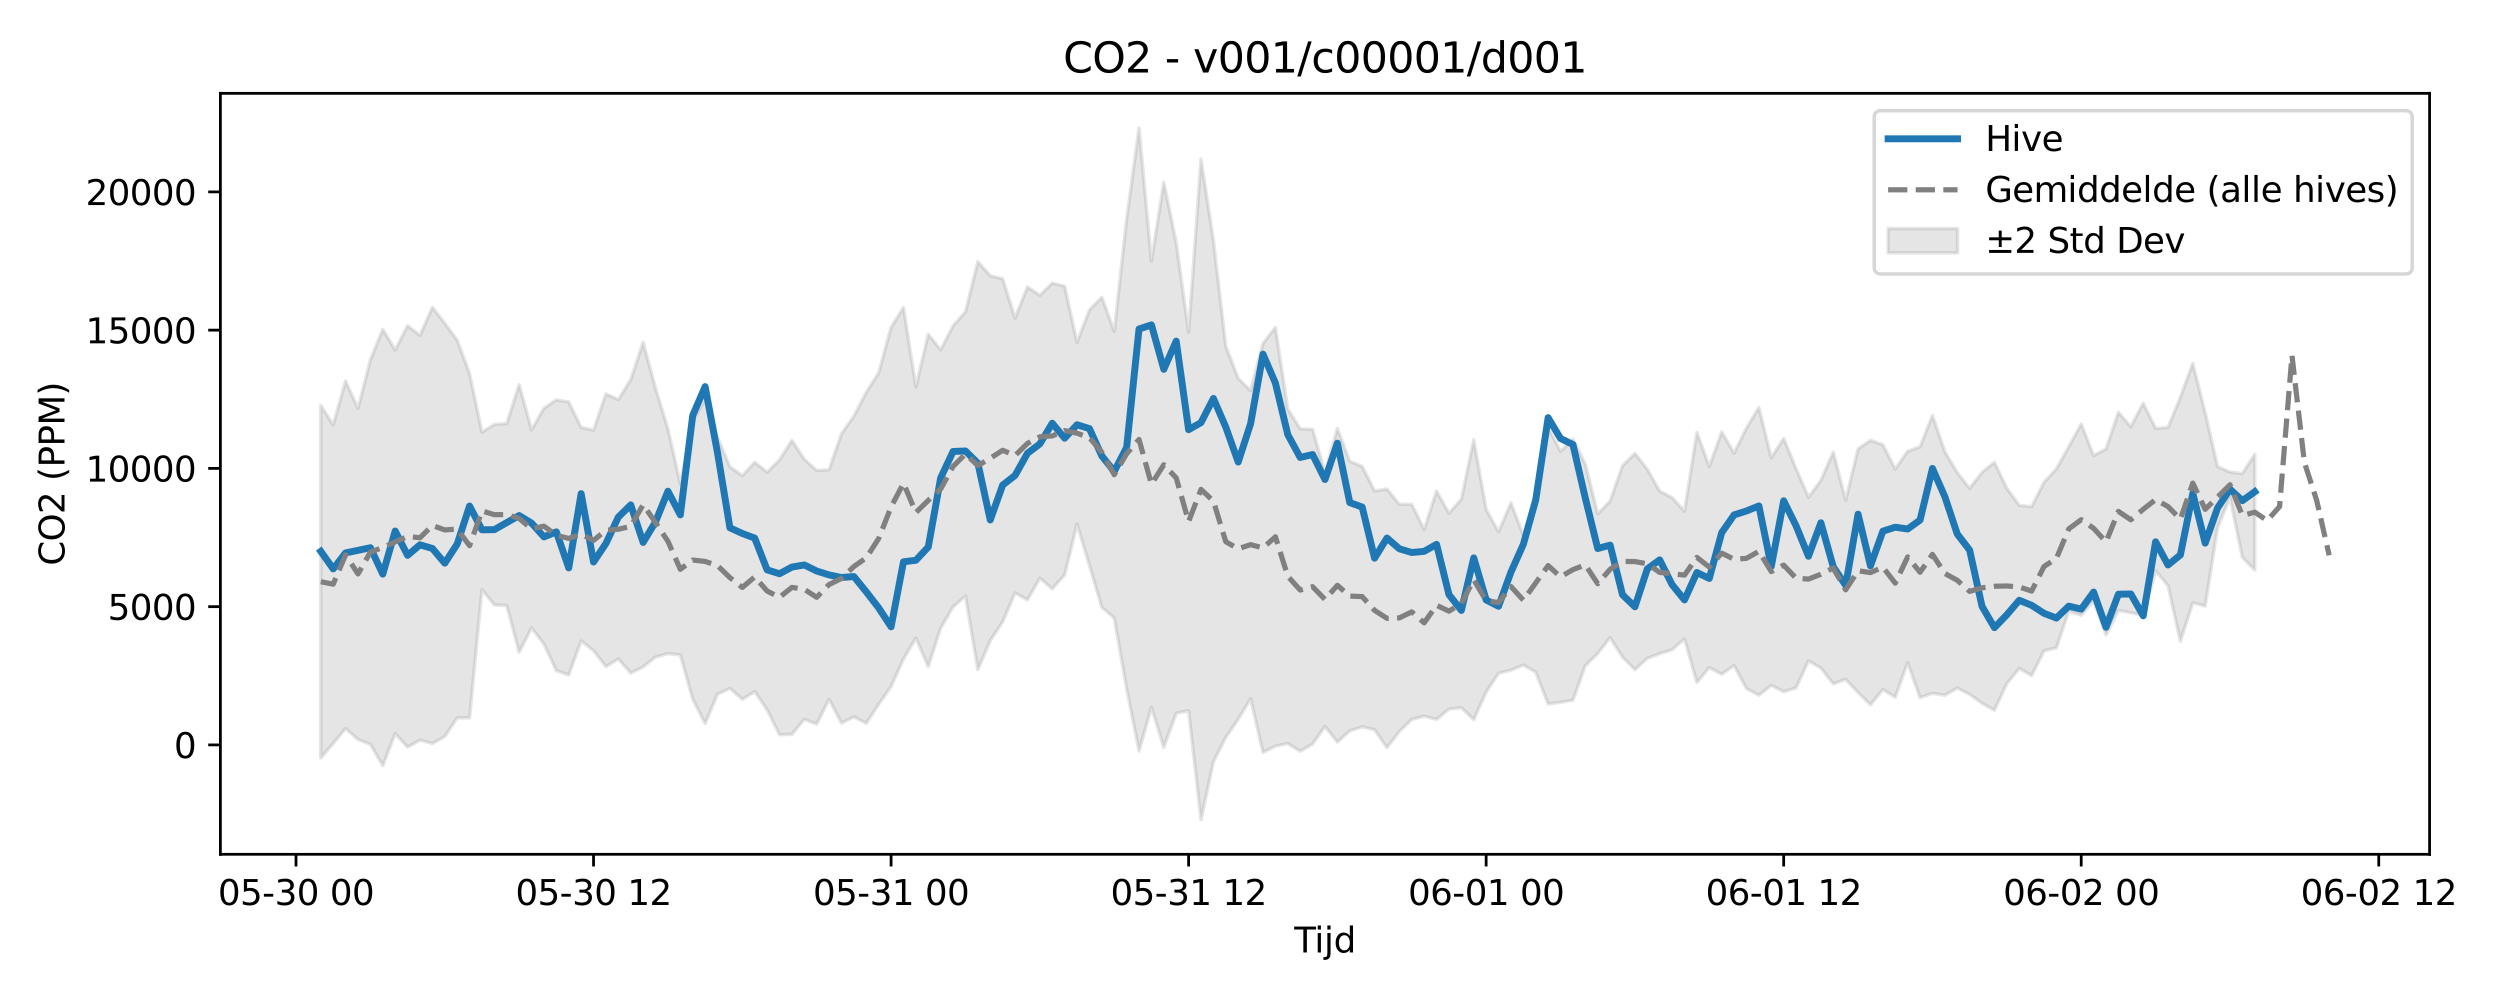 <?xml version="1.0" encoding="utf-8" standalone="no"?>
<!DOCTYPE svg PUBLIC "-//W3C//DTD SVG 1.1//EN"
  "http://www.w3.org/Graphics/SVG/1.1/DTD/svg11.dtd">
<svg xmlns:xlink="http://www.w3.org/1999/xlink" width="720pt" height="288pt" viewBox="0 0 720 288" xmlns="http://www.w3.org/2000/svg" version="1.1">
 <defs>
  <style type="text/css">*{stroke-linejoin: round; stroke-linecap: butt}</style>
 </defs>
 <g id="figure_1">
  <g id="patch_1">
   <path d="M 0 288 
L 720 288 
L 720 0 
L 0 0 
z
" style="fill: #ffffff"/>
  </g>
  <g id="axes_1">
   <g id="patch_2">
    <path d="M 63.47 246.04 
L 699.718 246.04 
L 699.718 26.88 
L 63.47 26.88 
z
" style="fill: #ffffff"/>
   </g>
   <g id="FillBetweenPolyCollection_1">
    <defs>
     <path id="m16c5f2abb8" d="M 92.39 -171.207 
L 92.39 -69.719 
L 95.961 -73.886 
L 99.531 -78.175 
L 103.102 -75.025 
L 106.672 -73.644 
L 110.242 -67.498 
L 113.813 -76.706 
L 117.383 -72.837 
L 120.954 -74.846 
L 124.524 -73.859 
L 128.095 -75.872 
L 131.665 -81.246 
L 135.235 -81.267 
L 138.806 -118.189 
L 142.376 -113.771 
L 145.947 -113.6 
L 149.517 -100.159 
L 153.087 -107.176 
L 156.658 -102.512 
L 160.228 -94.858 
L 163.799 -93.627 
L 167.369 -103.417 
L 170.94 -100.609 
L 174.51 -96.029 
L 178.08 -98.224 
L 181.651 -94.155 
L 185.221 -95.912 
L 188.792 -98.771 
L 192.362 -99.751 
L 195.932 -99.376 
L 199.503 -86.657 
L 203.073 -79.624 
L 206.644 -88.085 
L 210.214 -89.747 
L 213.785 -86.605 
L 217.355 -88.816 
L 220.925 -83.571 
L 224.496 -76.383 
L 228.066 -76.519 
L 231.637 -80.82 
L 235.207 -79.477 
L 238.777 -86.599 
L 242.348 -79.742 
L 245.918 -81.551 
L 249.489 -79.695 
L 253.059 -85.127 
L 256.63 -90.304 
L 260.2 -98.219 
L 263.77 -104.205 
L 267.341 -96.044 
L 270.911 -107.08 
L 274.482 -113.195 
L 278.052 -116.335 
L 281.623 -95.151 
L 285.193 -103.497 
L 288.763 -108.905 
L 292.334 -117.235 
L 295.904 -115.233 
L 299.475 -121.488 
L 303.045 -118.427 
L 306.615 -122.42 
L 310.186 -137.067 
L 313.756 -125.183 
L 317.327 -113.085 
L 320.897 -110.001 
L 324.468 -89.713 
L 328.038 -71.7 
L 331.608 -84.316 
L 335.179 -72.768 
L 338.749 -82.601 
L 342.32 -83.304 
L 345.89 -51.922 
L 349.46 -68.562 
L 353.031 -75.65 
L 356.601 -80.87 
L 360.172 -86.763 
L 363.742 -71.301 
L 367.313 -73.111 
L 370.883 -73.869 
L 374.453 -71.629 
L 378.024 -73.724 
L 381.594 -78.782 
L 385.165 -74.279 
L 388.735 -77.502 
L 392.305 -78.667 
L 395.876 -77.838 
L 399.446 -72.668 
L 403.017 -77.336 
L 406.587 -80.811 
L 410.158 -81.745 
L 413.728 -80.799 
L 417.298 -83.781 
L 420.869 -84.152 
L 424.439 -80.753 
L 428.01 -88.667 
L 431.58 -94.09 
L 435.15 -94.985 
L 438.721 -96.492 
L 442.291 -94.39 
L 445.862 -85.267 
L 449.432 -85.727 
L 453.003 -86.34 
L 456.573 -96.282 
L 460.143 -99.778 
L 463.714 -104.398 
L 467.284 -98.752 
L 470.855 -95.131 
L 474.425 -98.405 
L 477.995 -99.74 
L 481.566 -100.87 
L 485.136 -103.971 
L 488.707 -91.457 
L 492.277 -95.737 
L 495.848 -93.824 
L 499.418 -96.32 
L 502.988 -89.676 
L 506.559 -87.791 
L 510.129 -90.602 
L 513.7 -88.768 
L 517.27 -89.904 
L 520.84 -97.682 
L 524.411 -95.595 
L 527.981 -91.046 
L 531.552 -92.357 
L 535.122 -88.549 
L 538.693 -85.011 
L 542.263 -89.403 
L 545.833 -87.203 
L 549.404 -97.173 
L 552.974 -87.071 
L 556.545 -88.318 
L 560.115 -87.76 
L 563.685 -89.848 
L 567.256 -88.032 
L 570.826 -85.446 
L 574.397 -83.454 
L 577.967 -91.096 
L 581.538 -95.494 
L 585.108 -93.433 
L 588.678 -100.579 
L 592.249 -101.437 
L 595.819 -112.008 
L 599.39 -110.781 
L 602.96 -114.923 
L 606.53 -105.139 
L 610.101 -112.174 
L 613.671 -111.524 
L 617.242 -110.764 
L 620.812 -123.637 
L 624.383 -119.343 
L 627.953 -103.328 
L 631.523 -114.374 
L 635.094 -113.47 
L 638.664 -136.027 
L 642.235 -144.75 
L 645.805 -127.44 
L 649.375 -123.827 
L 649.375 -157.15 
L 649.375 -157.15 
L 645.805 -151.618 
L 642.235 -152.04 
L 638.664 -153.618 
L 635.094 -169.141 
L 631.523 -183.36 
L 627.953 -173.612 
L 624.383 -164.892 
L 620.812 -164.593 
L 617.242 -171.883 
L 613.671 -165.088 
L 610.101 -169.245 
L 606.53 -158.708 
L 602.96 -156.768 
L 599.39 -165.869 
L 595.819 -159.376 
L 592.249 -152.97 
L 588.678 -149.113 
L 585.108 -142.097 
L 581.538 -142.432 
L 577.967 -147.389 
L 574.397 -154.854 
L 570.826 -151.985 
L 567.256 -147.326 
L 563.685 -151.925 
L 560.115 -157.899 
L 556.545 -168.36 
L 552.974 -159.303 
L 549.404 -158.035 
L 545.833 -152.917 
L 542.263 -159.908 
L 538.693 -161.177 
L 535.122 -158.709 
L 531.552 -143.911 
L 527.981 -157.805 
L 524.411 -149.636 
L 520.84 -144.768 
L 517.27 -153.038 
L 513.7 -161.717 
L 510.129 -156.164 
L 506.559 -170.634 
L 502.988 -164.734 
L 499.418 -157.496 
L 495.848 -163.586 
L 492.277 -153.614 
L 488.707 -163.489 
L 485.136 -140.756 
L 481.566 -144.681 
L 477.995 -146.538 
L 474.425 -152.852 
L 470.855 -157.408 
L 467.284 -153.861 
L 463.714 -143.687 
L 460.143 -140.007 
L 456.573 -154.355 
L 453.003 -161.549 
L 449.432 -158.014 
L 445.862 -164.933 
L 442.291 -145.781 
L 438.721 -133.8 
L 435.15 -143.188 
L 431.58 -134.823 
L 428.01 -141.303 
L 424.439 -161.325 
L 420.869 -144.22 
L 417.298 -140.188 
L 413.728 -146.579 
L 410.158 -135.495 
L 406.587 -142.749 
L 403.017 -142.751 
L 399.446 -147.178 
L 395.876 -146.598 
L 392.305 -153.692 
L 388.735 -155.138 
L 385.165 -164.575 
L 381.594 -151.958 
L 378.024 -164.339 
L 374.453 -164.493 
L 370.883 -170.208 
L 367.313 -193.689 
L 363.742 -189.083 
L 360.172 -175.531 
L 356.601 -179.03 
L 353.031 -188.304 
L 349.46 -218.811 
L 345.89 -242.199 
L 342.32 -192.287 
L 338.749 -218.107 
L 335.179 -235.524 
L 331.608 -212.795 
L 328.038 -251.158 
L 324.468 -224.921 
L 320.897 -192.546 
L 317.327 -202.408 
L 313.756 -198.702 
L 310.186 -189.408 
L 306.615 -205.574 
L 303.045 -206.46 
L 299.475 -202.915 
L 295.904 -205.356 
L 292.334 -196.381 
L 288.763 -207.728 
L 285.193 -208.551 
L 281.623 -212.655 
L 278.052 -198.155 
L 274.482 -194.141 
L 270.911 -187.254 
L 267.341 -191.743 
L 263.77 -176.579 
L 260.2 -199.451 
L 256.63 -193.696 
L 253.059 -180.675 
L 249.489 -175.017 
L 245.918 -168.133 
L 242.348 -163.066 
L 238.777 -152.728 
L 235.207 -152.481 
L 231.637 -155.745 
L 228.066 -161.154 
L 224.496 -155.549 
L 220.925 -152.002 
L 217.355 -154.885 
L 213.785 -151.012 
L 210.214 -153.552 
L 206.644 -162.116 
L 203.073 -172.989 
L 199.503 -166.77 
L 195.932 -148.71 
L 192.362 -164.48 
L 188.792 -176.213 
L 185.221 -189.406 
L 181.651 -178.653 
L 178.08 -172.926 
L 174.51 -174.547 
L 170.94 -164.127 
L 167.369 -164.88 
L 163.799 -172.238 
L 160.228 -172.831 
L 156.658 -170.418 
L 153.087 -164.184 
L 149.517 -177.209 
L 145.947 -166.044 
L 142.376 -165.766 
L 138.806 -163.523 
L 135.235 -180.419 
L 131.665 -190.023 
L 128.095 -194.892 
L 124.524 -199.475 
L 120.954 -191.406 
L 117.383 -194.183 
L 113.813 -187.211 
L 110.242 -193.154 
L 106.672 -184.334 
L 103.102 -170.399 
L 99.531 -178.251 
L 95.961 -165.634 
L 92.39 -171.207 
z
" style="stroke: #808080; stroke-opacity: 0.2"/>
    </defs>
    <g clip-path="url(#pf5d015ee26)">
     <use xlink:href="#m16c5f2abb8" x="0" y="288" style="fill: #808080; fill-opacity: 0.2; stroke: #808080; stroke-opacity: 0.2"/>
    </g>
   </g>
   <g id="matplotlib.axis_1">
    <g id="xtick_1">
     <g id="line2d_1">
      <defs>
       <path id="me3fbb7adeb" d="M 0 0 
L 0 3.5 
" style="stroke: #000000; stroke-width: 0.8"/>
      </defs>
      <g>
       <use xlink:href="#me3fbb7adeb" x="85.25" y="246.04" style="stroke: #000000; stroke-width: 0.8"/>
      </g>
     </g>
     <g id="text_1">
      <!-- 05-30 00 -->
      <g transform="translate(62.769 260.638) scale(0.1 -0.1)">
       <defs>
        <path id="DejaVuSans-30" d="M 2034 4250 
Q 1547 4250 1301 3770 
Q 1056 3291 1056 2328 
Q 1056 1369 1301 889 
Q 1547 409 2034 409 
Q 2525 409 2770 889 
Q 3016 1369 3016 2328 
Q 3016 3291 2770 3770 
Q 2525 4250 2034 4250 
z
M 2034 4750 
Q 2819 4750 3233 4129 
Q 3647 3509 3647 2328 
Q 3647 1150 3233 529 
Q 2819 -91 2034 -91 
Q 1250 -91 836 529 
Q 422 1150 422 2328 
Q 422 3509 836 4129 
Q 1250 4750 2034 4750 
z
" transform="scale(0.016)"/>
        <path id="DejaVuSans-35" d="M 691 4666 
L 3169 4666 
L 3169 4134 
L 1269 4134 
L 1269 2991 
Q 1406 3038 1543 3061 
Q 1681 3084 1819 3084 
Q 2600 3084 3056 2656 
Q 3513 2228 3513 1497 
Q 3513 744 3044 326 
Q 2575 -91 1722 -91 
Q 1428 -91 1123 -41 
Q 819 9 494 109 
L 494 744 
Q 775 591 1075 516 
Q 1375 441 1709 441 
Q 2250 441 2565 725 
Q 2881 1009 2881 1497 
Q 2881 1984 2565 2268 
Q 2250 2553 1709 2553 
Q 1456 2553 1204 2497 
Q 953 2441 691 2322 
L 691 4666 
z
" transform="scale(0.016)"/>
        <path id="DejaVuSans-2d" d="M 313 2009 
L 1997 2009 
L 1997 1497 
L 313 1497 
L 313 2009 
z
" transform="scale(0.016)"/>
        <path id="DejaVuSans-33" d="M 2597 2516 
Q 3050 2419 3304 2112 
Q 3559 1806 3559 1356 
Q 3559 666 3084 287 
Q 2609 -91 1734 -91 
Q 1441 -91 1130 -33 
Q 819 25 488 141 
L 488 750 
Q 750 597 1062 519 
Q 1375 441 1716 441 
Q 2309 441 2620 675 
Q 2931 909 2931 1356 
Q 2931 1769 2642 2001 
Q 2353 2234 1838 2234 
L 1294 2234 
L 1294 2753 
L 1863 2753 
Q 2328 2753 2575 2939 
Q 2822 3125 2822 3475 
Q 2822 3834 2567 4026 
Q 2313 4219 1838 4219 
Q 1578 4219 1281 4162 
Q 984 4106 628 3988 
L 628 4550 
Q 988 4650 1302 4700 
Q 1616 4750 1894 4750 
Q 2613 4750 3031 4423 
Q 3450 4097 3450 3541 
Q 3450 3153 3228 2886 
Q 3006 2619 2597 2516 
z
" transform="scale(0.016)"/>
        <path id="DejaVuSans-20" transform="scale(0.016)"/>
       </defs>
       <use xlink:href="#DejaVuSans-30"/>
       <use xlink:href="#DejaVuSans-35" transform="translate(63.623 0)"/>
       <use xlink:href="#DejaVuSans-2d" transform="translate(127.246 0)"/>
       <use xlink:href="#DejaVuSans-33" transform="translate(163.33 0)"/>
       <use xlink:href="#DejaVuSans-30" transform="translate(226.953 0)"/>
       <use xlink:href="#DejaVuSans-20" transform="translate(290.576 0)"/>
       <use xlink:href="#DejaVuSans-30" transform="translate(322.363 0)"/>
       <use xlink:href="#DejaVuSans-30" transform="translate(385.986 0)"/>
      </g>
     </g>
    </g>
    <g id="xtick_2">
     <g id="line2d_2">
      <g>
       <use xlink:href="#me3fbb7adeb" x="170.94" y="246.04" style="stroke: #000000; stroke-width: 0.8"/>
      </g>
     </g>
     <g id="text_2">
      <!-- 05-30 12 -->
      <g transform="translate(148.459 260.638) scale(0.1 -0.1)">
       <defs>
        <path id="DejaVuSans-31" d="M 794 531 
L 1825 531 
L 1825 4091 
L 703 3866 
L 703 4441 
L 1819 4666 
L 2450 4666 
L 2450 531 
L 3481 531 
L 3481 0 
L 794 0 
L 794 531 
z
" transform="scale(0.016)"/>
        <path id="DejaVuSans-32" d="M 1228 531 
L 3431 531 
L 3431 0 
L 469 0 
L 469 531 
Q 828 903 1448 1529 
Q 2069 2156 2228 2338 
Q 2531 2678 2651 2914 
Q 2772 3150 2772 3378 
Q 2772 3750 2511 3984 
Q 2250 4219 1831 4219 
Q 1534 4219 1204 4116 
Q 875 4013 500 3803 
L 500 4441 
Q 881 4594 1212 4672 
Q 1544 4750 1819 4750 
Q 2544 4750 2975 4387 
Q 3406 4025 3406 3419 
Q 3406 3131 3298 2873 
Q 3191 2616 2906 2266 
Q 2828 2175 2409 1742 
Q 1991 1309 1228 531 
z
" transform="scale(0.016)"/>
       </defs>
       <use xlink:href="#DejaVuSans-30"/>
       <use xlink:href="#DejaVuSans-35" transform="translate(63.623 0)"/>
       <use xlink:href="#DejaVuSans-2d" transform="translate(127.246 0)"/>
       <use xlink:href="#DejaVuSans-33" transform="translate(163.33 0)"/>
       <use xlink:href="#DejaVuSans-30" transform="translate(226.953 0)"/>
       <use xlink:href="#DejaVuSans-20" transform="translate(290.576 0)"/>
       <use xlink:href="#DejaVuSans-31" transform="translate(322.363 0)"/>
       <use xlink:href="#DejaVuSans-32" transform="translate(385.986 0)"/>
      </g>
     </g>
    </g>
    <g id="xtick_3">
     <g id="line2d_3">
      <g>
       <use xlink:href="#me3fbb7adeb" x="256.63" y="246.04" style="stroke: #000000; stroke-width: 0.8"/>
      </g>
     </g>
     <g id="text_3">
      <!-- 05-31 00 -->
      <g transform="translate(234.149 260.638) scale(0.1 -0.1)">
       <use xlink:href="#DejaVuSans-30"/>
       <use xlink:href="#DejaVuSans-35" transform="translate(63.623 0)"/>
       <use xlink:href="#DejaVuSans-2d" transform="translate(127.246 0)"/>
       <use xlink:href="#DejaVuSans-33" transform="translate(163.33 0)"/>
       <use xlink:href="#DejaVuSans-31" transform="translate(226.953 0)"/>
       <use xlink:href="#DejaVuSans-20" transform="translate(290.576 0)"/>
       <use xlink:href="#DejaVuSans-30" transform="translate(322.363 0)"/>
       <use xlink:href="#DejaVuSans-30" transform="translate(385.986 0)"/>
      </g>
     </g>
    </g>
    <g id="xtick_4">
     <g id="line2d_4">
      <g>
       <use xlink:href="#me3fbb7adeb" x="342.32" y="246.04" style="stroke: #000000; stroke-width: 0.8"/>
      </g>
     </g>
     <g id="text_4">
      <!-- 05-31 12 -->
      <g transform="translate(319.839 260.638) scale(0.1 -0.1)">
       <use xlink:href="#DejaVuSans-30"/>
       <use xlink:href="#DejaVuSans-35" transform="translate(63.623 0)"/>
       <use xlink:href="#DejaVuSans-2d" transform="translate(127.246 0)"/>
       <use xlink:href="#DejaVuSans-33" transform="translate(163.33 0)"/>
       <use xlink:href="#DejaVuSans-31" transform="translate(226.953 0)"/>
       <use xlink:href="#DejaVuSans-20" transform="translate(290.576 0)"/>
       <use xlink:href="#DejaVuSans-31" transform="translate(322.363 0)"/>
       <use xlink:href="#DejaVuSans-32" transform="translate(385.986 0)"/>
      </g>
     </g>
    </g>
    <g id="xtick_5">
     <g id="line2d_5">
      <g>
       <use xlink:href="#me3fbb7adeb" x="428.01" y="246.04" style="stroke: #000000; stroke-width: 0.8"/>
      </g>
     </g>
     <g id="text_5">
      <!-- 06-01 00 -->
      <g transform="translate(405.529 260.638) scale(0.1 -0.1)">
       <defs>
        <path id="DejaVuSans-36" d="M 2113 2584 
Q 1688 2584 1439 2293 
Q 1191 2003 1191 1497 
Q 1191 994 1439 701 
Q 1688 409 2113 409 
Q 2538 409 2786 701 
Q 3034 994 3034 1497 
Q 3034 2003 2786 2293 
Q 2538 2584 2113 2584 
z
M 3366 4563 
L 3366 3988 
Q 3128 4100 2886 4159 
Q 2644 4219 2406 4219 
Q 1781 4219 1451 3797 
Q 1122 3375 1075 2522 
Q 1259 2794 1537 2939 
Q 1816 3084 2150 3084 
Q 2853 3084 3261 2657 
Q 3669 2231 3669 1497 
Q 3669 778 3244 343 
Q 2819 -91 2113 -91 
Q 1303 -91 875 529 
Q 447 1150 447 2328 
Q 447 3434 972 4092 
Q 1497 4750 2381 4750 
Q 2619 4750 2861 4703 
Q 3103 4656 3366 4563 
z
" transform="scale(0.016)"/>
       </defs>
       <use xlink:href="#DejaVuSans-30"/>
       <use xlink:href="#DejaVuSans-36" transform="translate(63.623 0)"/>
       <use xlink:href="#DejaVuSans-2d" transform="translate(127.246 0)"/>
       <use xlink:href="#DejaVuSans-30" transform="translate(163.33 0)"/>
       <use xlink:href="#DejaVuSans-31" transform="translate(226.953 0)"/>
       <use xlink:href="#DejaVuSans-20" transform="translate(290.576 0)"/>
       <use xlink:href="#DejaVuSans-30" transform="translate(322.363 0)"/>
       <use xlink:href="#DejaVuSans-30" transform="translate(385.986 0)"/>
      </g>
     </g>
    </g>
    <g id="xtick_6">
     <g id="line2d_6">
      <g>
       <use xlink:href="#me3fbb7adeb" x="513.7" y="246.04" style="stroke: #000000; stroke-width: 0.8"/>
      </g>
     </g>
     <g id="text_6">
      <!-- 06-01 12 -->
      <g transform="translate(491.219 260.638) scale(0.1 -0.1)">
       <use xlink:href="#DejaVuSans-30"/>
       <use xlink:href="#DejaVuSans-36" transform="translate(63.623 0)"/>
       <use xlink:href="#DejaVuSans-2d" transform="translate(127.246 0)"/>
       <use xlink:href="#DejaVuSans-30" transform="translate(163.33 0)"/>
       <use xlink:href="#DejaVuSans-31" transform="translate(226.953 0)"/>
       <use xlink:href="#DejaVuSans-20" transform="translate(290.576 0)"/>
       <use xlink:href="#DejaVuSans-31" transform="translate(322.363 0)"/>
       <use xlink:href="#DejaVuSans-32" transform="translate(385.986 0)"/>
      </g>
     </g>
    </g>
    <g id="xtick_7">
     <g id="line2d_7">
      <g>
       <use xlink:href="#me3fbb7adeb" x="599.39" y="246.04" style="stroke: #000000; stroke-width: 0.8"/>
      </g>
     </g>
     <g id="text_7">
      <!-- 06-02 00 -->
      <g transform="translate(576.909 260.638) scale(0.1 -0.1)">
       <use xlink:href="#DejaVuSans-30"/>
       <use xlink:href="#DejaVuSans-36" transform="translate(63.623 0)"/>
       <use xlink:href="#DejaVuSans-2d" transform="translate(127.246 0)"/>
       <use xlink:href="#DejaVuSans-30" transform="translate(163.33 0)"/>
       <use xlink:href="#DejaVuSans-32" transform="translate(226.953 0)"/>
       <use xlink:href="#DejaVuSans-20" transform="translate(290.576 0)"/>
       <use xlink:href="#DejaVuSans-30" transform="translate(322.363 0)"/>
       <use xlink:href="#DejaVuSans-30" transform="translate(385.986 0)"/>
      </g>
     </g>
    </g>
    <g id="xtick_8">
     <g id="line2d_8">
      <g>
       <use xlink:href="#me3fbb7adeb" x="685.08" y="246.04" style="stroke: #000000; stroke-width: 0.8"/>
      </g>
     </g>
     <g id="text_8">
      <!-- 06-02 12 -->
      <g transform="translate(662.599 260.638) scale(0.1 -0.1)">
       <use xlink:href="#DejaVuSans-30"/>
       <use xlink:href="#DejaVuSans-36" transform="translate(63.623 0)"/>
       <use xlink:href="#DejaVuSans-2d" transform="translate(127.246 0)"/>
       <use xlink:href="#DejaVuSans-30" transform="translate(163.33 0)"/>
       <use xlink:href="#DejaVuSans-32" transform="translate(226.953 0)"/>
       <use xlink:href="#DejaVuSans-20" transform="translate(290.576 0)"/>
       <use xlink:href="#DejaVuSans-31" transform="translate(322.363 0)"/>
       <use xlink:href="#DejaVuSans-32" transform="translate(385.986 0)"/>
      </g>
     </g>
    </g>
    <g id="text_9">
     <!-- Tijd -->
     <g transform="translate(372.744 274.317) scale(0.1 -0.1)">
      <defs>
       <path id="DejaVuSans-54" d="M -19 4666 
L 3928 4666 
L 3928 4134 
L 2272 4134 
L 2272 0 
L 1638 0 
L 1638 4134 
L -19 4134 
L -19 4666 
z
" transform="scale(0.016)"/>
       <path id="DejaVuSans-69" d="M 603 3500 
L 1178 3500 
L 1178 0 
L 603 0 
L 603 3500 
z
M 603 4863 
L 1178 4863 
L 1178 4134 
L 603 4134 
L 603 4863 
z
" transform="scale(0.016)"/>
       <path id="DejaVuSans-6a" d="M 603 3500 
L 1178 3500 
L 1178 -63 
Q 1178 -731 923 -1031 
Q 669 -1331 103 -1331 
L -116 -1331 
L -116 -844 
L 38 -844 
Q 366 -844 484 -692 
Q 603 -541 603 -63 
L 603 3500 
z
M 603 4863 
L 1178 4863 
L 1178 4134 
L 603 4134 
L 603 4863 
z
" transform="scale(0.016)"/>
       <path id="DejaVuSans-64" d="M 2906 2969 
L 2906 4863 
L 3481 4863 
L 3481 0 
L 2906 0 
L 2906 525 
Q 2725 213 2448 61 
Q 2172 -91 1784 -91 
Q 1150 -91 751 415 
Q 353 922 353 1747 
Q 353 2572 751 3078 
Q 1150 3584 1784 3584 
Q 2172 3584 2448 3432 
Q 2725 3281 2906 2969 
z
M 947 1747 
Q 947 1113 1208 752 
Q 1469 391 1925 391 
Q 2381 391 2643 752 
Q 2906 1113 2906 1747 
Q 2906 2381 2643 2742 
Q 2381 3103 1925 3103 
Q 1469 3103 1208 2742 
Q 947 2381 947 1747 
z
" transform="scale(0.016)"/>
      </defs>
      <use xlink:href="#DejaVuSans-54"/>
      <use xlink:href="#DejaVuSans-69" transform="translate(57.959 0)"/>
      <use xlink:href="#DejaVuSans-6a" transform="translate(85.742 0)"/>
      <use xlink:href="#DejaVuSans-64" transform="translate(113.525 0)"/>
     </g>
    </g>
   </g>
   <g id="matplotlib.axis_2">
    <g id="ytick_1">
     <g id="line2d_9">
      <defs>
       <path id="m7020338c7e" d="M 0 0 
L -3.5 0 
" style="stroke: #000000; stroke-width: 0.8"/>
      </defs>
      <g>
       <use xlink:href="#m7020338c7e" x="63.47" y="214.532" style="stroke: #000000; stroke-width: 0.8"/>
      </g>
     </g>
     <g id="text_10">
      <!-- 0 -->
      <g transform="translate(50.108 218.331) scale(0.1 -0.1)">
       <use xlink:href="#DejaVuSans-30"/>
      </g>
     </g>
    </g>
    <g id="ytick_2">
     <g id="line2d_10">
      <g>
       <use xlink:href="#m7020338c7e" x="63.47" y="174.716" style="stroke: #000000; stroke-width: 0.8"/>
      </g>
     </g>
     <g id="text_11">
      <!-- 5000 -->
      <g transform="translate(31.02 178.515) scale(0.1 -0.1)">
       <use xlink:href="#DejaVuSans-35"/>
       <use xlink:href="#DejaVuSans-30" transform="translate(63.623 0)"/>
       <use xlink:href="#DejaVuSans-30" transform="translate(127.246 0)"/>
       <use xlink:href="#DejaVuSans-30" transform="translate(190.869 0)"/>
      </g>
     </g>
    </g>
    <g id="ytick_3">
     <g id="line2d_11">
      <g>
       <use xlink:href="#m7020338c7e" x="63.47" y="134.9" style="stroke: #000000; stroke-width: 0.8"/>
      </g>
     </g>
     <g id="text_12">
      <!-- 10000 -->
      <g transform="translate(24.657 138.699) scale(0.1 -0.1)">
       <use xlink:href="#DejaVuSans-31"/>
       <use xlink:href="#DejaVuSans-30" transform="translate(63.623 0)"/>
       <use xlink:href="#DejaVuSans-30" transform="translate(127.246 0)"/>
       <use xlink:href="#DejaVuSans-30" transform="translate(190.869 0)"/>
       <use xlink:href="#DejaVuSans-30" transform="translate(254.492 0)"/>
      </g>
     </g>
    </g>
    <g id="ytick_4">
     <g id="line2d_12">
      <g>
       <use xlink:href="#m7020338c7e" x="63.47" y="95.084" style="stroke: #000000; stroke-width: 0.8"/>
      </g>
     </g>
     <g id="text_13">
      <!-- 15000 -->
      <g transform="translate(24.657 98.883) scale(0.1 -0.1)">
       <use xlink:href="#DejaVuSans-31"/>
       <use xlink:href="#DejaVuSans-35" transform="translate(63.623 0)"/>
       <use xlink:href="#DejaVuSans-30" transform="translate(127.246 0)"/>
       <use xlink:href="#DejaVuSans-30" transform="translate(190.869 0)"/>
       <use xlink:href="#DejaVuSans-30" transform="translate(254.492 0)"/>
      </g>
     </g>
    </g>
    <g id="ytick_5">
     <g id="line2d_13">
      <g>
       <use xlink:href="#m7020338c7e" x="63.47" y="55.268" style="stroke: #000000; stroke-width: 0.8"/>
      </g>
     </g>
     <g id="text_14">
      <!-- 20000 -->
      <g transform="translate(24.657 59.067) scale(0.1 -0.1)">
       <use xlink:href="#DejaVuSans-32"/>
       <use xlink:href="#DejaVuSans-30" transform="translate(63.623 0)"/>
       <use xlink:href="#DejaVuSans-30" transform="translate(127.246 0)"/>
       <use xlink:href="#DejaVuSans-30" transform="translate(190.869 0)"/>
       <use xlink:href="#DejaVuSans-30" transform="translate(254.492 0)"/>
      </g>
     </g>
    </g>
    <g id="text_15">
     <!-- CO2 (PPM) -->
     <g transform="translate(18.578 162.903) rotate(-90) scale(0.1 -0.1)">
      <defs>
       <path id="DejaVuSans-43" d="M 4122 4306 
L 4122 3641 
Q 3803 3938 3442 4084 
Q 3081 4231 2675 4231 
Q 1875 4231 1450 3742 
Q 1025 3253 1025 2328 
Q 1025 1406 1450 917 
Q 1875 428 2675 428 
Q 3081 428 3442 575 
Q 3803 722 4122 1019 
L 4122 359 
Q 3791 134 3420 21 
Q 3050 -91 2638 -91 
Q 1578 -91 968 557 
Q 359 1206 359 2328 
Q 359 3453 968 4101 
Q 1578 4750 2638 4750 
Q 3056 4750 3426 4639 
Q 3797 4528 4122 4306 
z
" transform="scale(0.016)"/>
       <path id="DejaVuSans-4f" d="M 2522 4238 
Q 1834 4238 1429 3725 
Q 1025 3213 1025 2328 
Q 1025 1447 1429 934 
Q 1834 422 2522 422 
Q 3209 422 3611 934 
Q 4013 1447 4013 2328 
Q 4013 3213 3611 3725 
Q 3209 4238 2522 4238 
z
M 2522 4750 
Q 3503 4750 4090 4092 
Q 4678 3434 4678 2328 
Q 4678 1225 4090 567 
Q 3503 -91 2522 -91 
Q 1538 -91 948 565 
Q 359 1222 359 2328 
Q 359 3434 948 4092 
Q 1538 4750 2522 4750 
z
" transform="scale(0.016)"/>
       <path id="DejaVuSans-28" d="M 1984 4856 
Q 1566 4138 1362 3434 
Q 1159 2731 1159 2009 
Q 1159 1288 1364 580 
Q 1569 -128 1984 -844 
L 1484 -844 
Q 1016 -109 783 600 
Q 550 1309 550 2009 
Q 550 2706 781 3412 
Q 1013 4119 1484 4856 
L 1984 4856 
z
" transform="scale(0.016)"/>
       <path id="DejaVuSans-50" d="M 1259 4147 
L 1259 2394 
L 2053 2394 
Q 2494 2394 2734 2622 
Q 2975 2850 2975 3272 
Q 2975 3691 2734 3919 
Q 2494 4147 2053 4147 
L 1259 4147 
z
M 628 4666 
L 2053 4666 
Q 2838 4666 3239 4311 
Q 3641 3956 3641 3272 
Q 3641 2581 3239 2228 
Q 2838 1875 2053 1875 
L 1259 1875 
L 1259 0 
L 628 0 
L 628 4666 
z
" transform="scale(0.016)"/>
       <path id="DejaVuSans-4d" d="M 628 4666 
L 1569 4666 
L 2759 1491 
L 3956 4666 
L 4897 4666 
L 4897 0 
L 4281 0 
L 4281 4097 
L 3078 897 
L 2444 897 
L 1241 4097 
L 1241 0 
L 628 0 
L 628 4666 
z
" transform="scale(0.016)"/>
       <path id="DejaVuSans-29" d="M 513 4856 
L 1013 4856 
Q 1481 4119 1714 3412 
Q 1947 2706 1947 2009 
Q 1947 1309 1714 600 
Q 1481 -109 1013 -844 
L 513 -844 
Q 928 -128 1133 580 
Q 1338 1288 1338 2009 
Q 1338 2731 1133 3434 
Q 928 4138 513 4856 
z
" transform="scale(0.016)"/>
      </defs>
      <use xlink:href="#DejaVuSans-43"/>
      <use xlink:href="#DejaVuSans-4f" transform="translate(69.824 0)"/>
      <use xlink:href="#DejaVuSans-32" transform="translate(148.535 0)"/>
      <use xlink:href="#DejaVuSans-20" transform="translate(212.158 0)"/>
      <use xlink:href="#DejaVuSans-28" transform="translate(243.945 0)"/>
      <use xlink:href="#DejaVuSans-50" transform="translate(282.959 0)"/>
      <use xlink:href="#DejaVuSans-50" transform="translate(343.262 0)"/>
      <use xlink:href="#DejaVuSans-4d" transform="translate(403.564 0)"/>
      <use xlink:href="#DejaVuSans-29" transform="translate(489.844 0)"/>
     </g>
    </g>
   </g>
   <g id="line2d_14">
    <path d="M 92.39 158.797 
L 95.961 163.838 
L 99.531 159.243 
L 106.672 157.746 
L 110.242 165.343 
L 113.813 152.939 
L 117.383 159.936 
L 120.954 156.905 
L 124.524 157.964 
L 128.095 162.19 
L 131.665 156.7 
L 135.235 145.73 
L 138.806 152.586 
L 142.376 152.536 
L 149.517 148.473 
L 153.087 150.654 
L 156.658 154.627 
L 160.228 153.178 
L 163.799 163.554 
L 167.369 142.178 
L 170.94 161.858 
L 174.51 156.512 
L 178.08 148.92 
L 181.651 145.409 
L 185.221 156.207 
L 188.792 150.295 
L 192.362 141.469 
L 195.932 148.289 
L 199.503 119.648 
L 203.073 111.355 
L 206.644 130.39 
L 210.214 152.005 
L 213.785 153.64 
L 217.355 154.978 
L 220.925 164.114 
L 224.496 165.24 
L 228.066 163.315 
L 231.637 162.707 
L 235.207 164.456 
L 238.777 165.574 
L 242.348 166.32 
L 245.918 166.044 
L 249.489 170.453 
L 253.059 175.074 
L 256.63 180.524 
L 260.2 161.802 
L 263.77 161.356 
L 267.341 157.536 
L 270.911 137.652 
L 274.482 130.026 
L 278.052 129.883 
L 281.623 133.4 
L 285.193 149.748 
L 288.763 139.704 
L 292.334 136.928 
L 295.904 130.552 
L 299.475 127.839 
L 303.045 121.888 
L 306.615 126.196 
L 310.186 122.329 
L 313.756 123.441 
L 317.327 131.311 
L 320.897 135.773 
L 324.468 128.872 
L 328.038 94.757 
L 331.608 93.563 
L 335.179 106.362 
L 338.749 98.24 
L 342.32 123.746 
L 345.89 121.705 
L 349.46 114.748 
L 353.031 123.027 
L 356.601 133.066 
L 360.172 122.029 
L 363.742 102.004 
L 367.313 110.307 
L 370.883 125.174 
L 374.453 131.749 
L 378.024 130.908 
L 381.594 138.093 
L 385.165 127.641 
L 388.735 144.742 
L 392.305 146.038 
L 395.876 160.756 
L 399.446 154.954 
L 403.017 158.054 
L 406.587 159.124 
L 410.158 158.784 
L 413.728 156.777 
L 417.298 171.252 
L 420.869 175.799 
L 424.439 160.682 
L 428.01 172.786 
L 431.58 174.604 
L 435.15 164.775 
L 438.721 156.764 
L 442.291 143.967 
L 445.862 120.287 
L 449.432 126.284 
L 453.003 128.025 
L 456.573 143.484 
L 460.143 157.977 
L 463.714 156.998 
L 467.284 171.296 
L 470.855 174.75 
L 474.425 163.842 
L 477.995 161.245 
L 481.566 168.385 
L 485.136 172.773 
L 488.707 164.885 
L 492.277 166.588 
L 495.848 153.414 
L 499.418 148.29 
L 502.988 147.159 
L 506.559 145.711 
L 510.129 163.124 
L 513.7 144.241 
L 517.27 151.45 
L 520.84 160.204 
L 524.411 150.561 
L 527.981 163.241 
L 531.552 168.576 
L 535.122 148.087 
L 538.693 162.978 
L 542.263 152.978 
L 545.833 151.835 
L 549.404 152.347 
L 552.974 149.787 
L 556.545 134.904 
L 560.115 143.049 
L 563.685 153.783 
L 567.256 158.431 
L 570.826 174.641 
L 574.397 180.765 
L 577.967 177.052 
L 581.538 172.882 
L 585.108 174.328 
L 588.678 176.632 
L 592.249 178.002 
L 595.819 174.564 
L 599.39 175.435 
L 602.96 170.516 
L 606.53 180.643 
L 610.101 171.135 
L 613.671 171.066 
L 617.242 177.344 
L 620.812 156.042 
L 624.383 162.711 
L 627.953 159.821 
L 631.523 142.075 
L 635.094 156.416 
L 638.664 146.287 
L 642.235 140.893 
L 645.805 144.197 
L 649.375 141.621 
L 649.375 141.621 
" clip-path="url(#pf5d015ee26)" style="fill: none; stroke: #1f77b4; stroke-width: 2; stroke-linecap: square"/>
   </g>
   <g id="line2d_15">
    <path d="M 92.39 167.537 
L 95.961 168.24 
L 99.531 159.787 
L 103.102 165.288 
L 106.672 159.011 
L 110.242 157.674 
L 117.383 154.49 
L 120.954 154.874 
L 124.524 151.333 
L 128.095 152.618 
L 131.665 152.365 
L 135.235 157.157 
L 138.806 147.144 
L 142.376 148.232 
L 145.947 148.178 
L 149.517 149.316 
L 153.087 152.32 
L 156.658 151.535 
L 160.228 154.156 
L 163.799 155.068 
L 167.369 153.852 
L 170.94 155.632 
L 174.51 152.712 
L 178.08 152.425 
L 181.651 151.596 
L 185.221 145.341 
L 188.792 150.508 
L 192.362 155.884 
L 195.932 163.957 
L 199.503 161.287 
L 203.073 161.694 
L 206.644 162.899 
L 210.214 166.351 
L 213.785 169.192 
L 217.355 166.15 
L 220.925 170.213 
L 224.496 172.034 
L 228.066 169.163 
L 231.637 169.717 
L 235.207 172.021 
L 238.777 168.336 
L 242.348 166.596 
L 245.918 163.158 
L 249.489 160.644 
L 253.059 155.099 
L 256.63 146 
L 260.2 139.165 
L 263.77 147.608 
L 267.341 144.107 
L 270.911 140.833 
L 274.482 134.332 
L 278.052 130.755 
L 281.623 134.097 
L 285.193 131.976 
L 288.763 129.683 
L 292.334 131.192 
L 295.904 127.706 
L 299.475 125.799 
L 303.045 125.557 
L 306.615 124.003 
L 310.186 124.762 
L 313.756 126.058 
L 317.327 130.253 
L 320.897 136.726 
L 324.468 130.683 
L 328.038 126.571 
L 331.608 139.445 
L 335.179 133.854 
L 338.749 137.646 
L 342.32 150.205 
L 345.89 140.94 
L 349.46 144.313 
L 353.031 156.023 
L 356.601 158.05 
L 360.172 156.853 
L 363.742 157.808 
L 367.313 154.6 
L 370.883 165.962 
L 374.453 169.939 
L 378.024 168.968 
L 381.594 172.63 
L 385.165 168.573 
L 388.735 171.68 
L 392.305 171.82 
L 395.876 175.782 
L 399.446 178.077 
L 403.017 177.956 
L 406.587 176.22 
L 410.158 179.38 
L 413.728 174.311 
L 417.298 176.016 
L 420.869 173.814 
L 424.439 166.961 
L 428.01 173.015 
L 431.58 173.543 
L 435.15 168.914 
L 438.721 172.854 
L 445.862 162.9 
L 449.432 166.13 
L 453.003 164.055 
L 456.573 162.682 
L 460.143 168.107 
L 463.714 163.957 
L 467.284 161.693 
L 470.855 161.731 
L 474.425 162.371 
L 477.995 164.861 
L 485.136 165.636 
L 488.707 160.527 
L 492.277 163.325 
L 495.848 159.295 
L 499.418 161.092 
L 502.988 160.795 
L 506.559 158.787 
L 510.129 164.617 
L 513.7 162.757 
L 517.27 166.529 
L 520.84 166.775 
L 524.411 165.385 
L 527.981 163.575 
L 531.552 169.866 
L 535.122 164.371 
L 538.693 164.906 
L 542.263 163.344 
L 545.833 167.94 
L 549.404 160.396 
L 552.974 164.813 
L 556.545 159.661 
L 560.115 165.17 
L 563.685 167.113 
L 567.256 170.321 
L 570.826 169.285 
L 574.397 168.846 
L 577.967 168.758 
L 581.538 169.037 
L 585.108 170.235 
L 588.678 163.154 
L 592.249 160.796 
L 595.819 152.308 
L 599.39 149.675 
L 602.96 152.155 
L 606.53 156.077 
L 610.101 147.291 
L 613.671 149.694 
L 617.242 146.676 
L 620.812 143.885 
L 624.383 145.882 
L 627.953 149.53 
L 631.523 139.133 
L 635.094 146.694 
L 642.235 139.605 
L 645.805 148.471 
L 649.375 147.511 
L 652.946 149.916 
L 656.516 145.893 
L 660.087 102.374 
L 663.657 133.137 
L 667.228 144.195 
L 670.798 159.936 
L 670.798 159.936 
" clip-path="url(#pf5d015ee26)" style="fill: none; stroke-dasharray: 5.55,2.4; stroke-dashoffset: 0; stroke: #808080; stroke-width: 1.5"/>
   </g>
   <g id="patch_3">
    <path d="M 63.47 246.04 
L 63.47 26.88 
" style="fill: none; stroke: #000000; stroke-width: 0.8; stroke-linejoin: miter; stroke-linecap: square"/>
   </g>
   <g id="patch_4">
    <path d="M 699.718 246.04 
L 699.718 26.88 
" style="fill: none; stroke: #000000; stroke-width: 0.8; stroke-linejoin: miter; stroke-linecap: square"/>
   </g>
   <g id="patch_5">
    <path d="M 63.47 246.04 
L 699.718 246.04 
" style="fill: none; stroke: #000000; stroke-width: 0.8; stroke-linejoin: miter; stroke-linecap: square"/>
   </g>
   <g id="patch_6">
    <path d="M 63.47 26.88 
L 699.718 26.88 
" style="fill: none; stroke: #000000; stroke-width: 0.8; stroke-linejoin: miter; stroke-linecap: square"/>
   </g>
   <g id="text_16">
    <!-- CO2 - v001/c00001/d001 -->
    <g transform="translate(306.191 20.88) scale(0.12 -0.12)">
     <defs>
      <path id="DejaVuSans-76" d="M 191 3500 
L 800 3500 
L 1894 563 
L 2988 3500 
L 3597 3500 
L 2284 0 
L 1503 0 
L 191 3500 
z
" transform="scale(0.016)"/>
      <path id="DejaVuSans-2f" d="M 1625 4666 
L 2156 4666 
L 531 -594 
L 0 -594 
L 1625 4666 
z
" transform="scale(0.016)"/>
      <path id="DejaVuSans-63" d="M 3122 3366 
L 3122 2828 
Q 2878 2963 2633 3030 
Q 2388 3097 2138 3097 
Q 1578 3097 1268 2742 
Q 959 2388 959 1747 
Q 959 1106 1268 751 
Q 1578 397 2138 397 
Q 2388 397 2633 464 
Q 2878 531 3122 666 
L 3122 134 
Q 2881 22 2623 -34 
Q 2366 -91 2075 -91 
Q 1284 -91 818 406 
Q 353 903 353 1747 
Q 353 2603 823 3093 
Q 1294 3584 2113 3584 
Q 2378 3584 2631 3529 
Q 2884 3475 3122 3366 
z
" transform="scale(0.016)"/>
     </defs>
     <use xlink:href="#DejaVuSans-43"/>
     <use xlink:href="#DejaVuSans-4f" transform="translate(69.824 0)"/>
     <use xlink:href="#DejaVuSans-32" transform="translate(148.535 0)"/>
     <use xlink:href="#DejaVuSans-20" transform="translate(212.158 0)"/>
     <use xlink:href="#DejaVuSans-2d" transform="translate(243.945 0)"/>
     <use xlink:href="#DejaVuSans-20" transform="translate(280.029 0)"/>
     <use xlink:href="#DejaVuSans-76" transform="translate(311.816 0)"/>
     <use xlink:href="#DejaVuSans-30" transform="translate(370.996 0)"/>
     <use xlink:href="#DejaVuSans-30" transform="translate(434.619 0)"/>
     <use xlink:href="#DejaVuSans-31" transform="translate(498.242 0)"/>
     <use xlink:href="#DejaVuSans-2f" transform="translate(561.865 0)"/>
     <use xlink:href="#DejaVuSans-63" transform="translate(595.557 0)"/>
     <use xlink:href="#DejaVuSans-30" transform="translate(650.537 0)"/>
     <use xlink:href="#DejaVuSans-30" transform="translate(714.16 0)"/>
     <use xlink:href="#DejaVuSans-30" transform="translate(777.783 0)"/>
     <use xlink:href="#DejaVuSans-30" transform="translate(841.406 0)"/>
     <use xlink:href="#DejaVuSans-31" transform="translate(905.029 0)"/>
     <use xlink:href="#DejaVuSans-2f" transform="translate(968.652 0)"/>
     <use xlink:href="#DejaVuSans-64" transform="translate(1002.344 0)"/>
     <use xlink:href="#DejaVuSans-30" transform="translate(1065.82 0)"/>
     <use xlink:href="#DejaVuSans-30" transform="translate(1129.443 0)"/>
     <use xlink:href="#DejaVuSans-31" transform="translate(1193.066 0)"/>
    </g>
   </g>
   <g id="legend_1">
    <g id="patch_7">
     <path d="M 541.775 78.914 
L 692.718 78.914 
Q 694.718 78.914 694.718 76.914 
L 694.718 33.88 
Q 694.718 31.88 692.718 31.88 
L 541.775 31.88 
Q 539.775 31.88 539.775 33.88 
L 539.775 76.914 
Q 539.775 78.914 541.775 78.914 
z
" style="fill: #ffffff; opacity: 0.8; stroke: #cccccc; stroke-linejoin: miter"/>
    </g>
    <g id="line2d_16">
     <path d="M 543.775 39.978 
L 553.775 39.978 
L 563.775 39.978 
" style="fill: none; stroke: #1f77b4; stroke-width: 2; stroke-linecap: square"/>
    </g>
    <g id="text_17">
     <!-- Hive -->
     <g transform="translate(571.775 43.478) scale(0.1 -0.1)">
      <defs>
       <path id="DejaVuSans-48" d="M 628 4666 
L 1259 4666 
L 1259 2753 
L 3553 2753 
L 3553 4666 
L 4184 4666 
L 4184 0 
L 3553 0 
L 3553 2222 
L 1259 2222 
L 1259 0 
L 628 0 
L 628 4666 
z
" transform="scale(0.016)"/>
       <path id="DejaVuSans-65" d="M 3597 1894 
L 3597 1613 
L 953 1613 
Q 991 1019 1311 708 
Q 1631 397 2203 397 
Q 2534 397 2845 478 
Q 3156 559 3463 722 
L 3463 178 
Q 3153 47 2828 -22 
Q 2503 -91 2169 -91 
Q 1331 -91 842 396 
Q 353 884 353 1716 
Q 353 2575 817 3079 
Q 1281 3584 2069 3584 
Q 2775 3584 3186 3129 
Q 3597 2675 3597 1894 
z
M 3022 2063 
Q 3016 2534 2758 2815 
Q 2500 3097 2075 3097 
Q 1594 3097 1305 2825 
Q 1016 2553 972 2059 
L 3022 2063 
z
" transform="scale(0.016)"/>
      </defs>
      <use xlink:href="#DejaVuSans-48"/>
      <use xlink:href="#DejaVuSans-69" transform="translate(75.195 0)"/>
      <use xlink:href="#DejaVuSans-76" transform="translate(102.979 0)"/>
      <use xlink:href="#DejaVuSans-65" transform="translate(162.158 0)"/>
     </g>
    </g>
    <g id="line2d_17">
     <path d="M 543.775 54.657 
L 553.775 54.657 
L 563.775 54.657 
" style="fill: none; stroke-dasharray: 5.55,2.4; stroke-dashoffset: 0; stroke: #808080; stroke-width: 1.5"/>
    </g>
    <g id="text_18">
     <!-- Gemiddelde (alle hives) -->
     <g transform="translate(571.775 58.157) scale(0.1 -0.1)">
      <defs>
       <path id="DejaVuSans-47" d="M 3809 666 
L 3809 1919 
L 2778 1919 
L 2778 2438 
L 4434 2438 
L 4434 434 
Q 4069 175 3628 42 
Q 3188 -91 2688 -91 
Q 1594 -91 976 548 
Q 359 1188 359 2328 
Q 359 3472 976 4111 
Q 1594 4750 2688 4750 
Q 3144 4750 3555 4637 
Q 3966 4525 4313 4306 
L 4313 3634 
Q 3963 3931 3569 4081 
Q 3175 4231 2741 4231 
Q 1884 4231 1454 3753 
Q 1025 3275 1025 2328 
Q 1025 1384 1454 906 
Q 1884 428 2741 428 
Q 3075 428 3337 486 
Q 3600 544 3809 666 
z
" transform="scale(0.016)"/>
       <path id="DejaVuSans-6d" d="M 3328 2828 
Q 3544 3216 3844 3400 
Q 4144 3584 4550 3584 
Q 5097 3584 5394 3201 
Q 5691 2819 5691 2113 
L 5691 0 
L 5113 0 
L 5113 2094 
Q 5113 2597 4934 2840 
Q 4756 3084 4391 3084 
Q 3944 3084 3684 2787 
Q 3425 2491 3425 1978 
L 3425 0 
L 2847 0 
L 2847 2094 
Q 2847 2600 2669 2842 
Q 2491 3084 2119 3084 
Q 1678 3084 1418 2786 
Q 1159 2488 1159 1978 
L 1159 0 
L 581 0 
L 581 3500 
L 1159 3500 
L 1159 2956 
Q 1356 3278 1631 3431 
Q 1906 3584 2284 3584 
Q 2666 3584 2933 3390 
Q 3200 3197 3328 2828 
z
" transform="scale(0.016)"/>
       <path id="DejaVuSans-6c" d="M 603 4863 
L 1178 4863 
L 1178 0 
L 603 0 
L 603 4863 
z
" transform="scale(0.016)"/>
       <path id="DejaVuSans-61" d="M 2194 1759 
Q 1497 1759 1228 1600 
Q 959 1441 959 1056 
Q 959 750 1161 570 
Q 1363 391 1709 391 
Q 2188 391 2477 730 
Q 2766 1069 2766 1631 
L 2766 1759 
L 2194 1759 
z
M 3341 1997 
L 3341 0 
L 2766 0 
L 2766 531 
Q 2569 213 2275 61 
Q 1981 -91 1556 -91 
Q 1019 -91 701 211 
Q 384 513 384 1019 
Q 384 1609 779 1909 
Q 1175 2209 1959 2209 
L 2766 2209 
L 2766 2266 
Q 2766 2663 2505 2880 
Q 2244 3097 1772 3097 
Q 1472 3097 1187 3025 
Q 903 2953 641 2809 
L 641 3341 
Q 956 3463 1253 3523 
Q 1550 3584 1831 3584 
Q 2591 3584 2966 3190 
Q 3341 2797 3341 1997 
z
" transform="scale(0.016)"/>
       <path id="DejaVuSans-68" d="M 3513 2113 
L 3513 0 
L 2938 0 
L 2938 2094 
Q 2938 2591 2744 2837 
Q 2550 3084 2163 3084 
Q 1697 3084 1428 2787 
Q 1159 2491 1159 1978 
L 1159 0 
L 581 0 
L 581 4863 
L 1159 4863 
L 1159 2956 
Q 1366 3272 1645 3428 
Q 1925 3584 2291 3584 
Q 2894 3584 3203 3211 
Q 3513 2838 3513 2113 
z
" transform="scale(0.016)"/>
       <path id="DejaVuSans-73" d="M 2834 3397 
L 2834 2853 
Q 2591 2978 2328 3040 
Q 2066 3103 1784 3103 
Q 1356 3103 1142 2972 
Q 928 2841 928 2578 
Q 928 2378 1081 2264 
Q 1234 2150 1697 2047 
L 1894 2003 
Q 2506 1872 2764 1633 
Q 3022 1394 3022 966 
Q 3022 478 2636 193 
Q 2250 -91 1575 -91 
Q 1294 -91 989 -36 
Q 684 19 347 128 
L 347 722 
Q 666 556 975 473 
Q 1284 391 1588 391 
Q 1994 391 2212 530 
Q 2431 669 2431 922 
Q 2431 1156 2273 1281 
Q 2116 1406 1581 1522 
L 1381 1569 
Q 847 1681 609 1914 
Q 372 2147 372 2553 
Q 372 3047 722 3315 
Q 1072 3584 1716 3584 
Q 2034 3584 2315 3537 
Q 2597 3491 2834 3397 
z
" transform="scale(0.016)"/>
      </defs>
      <use xlink:href="#DejaVuSans-47"/>
      <use xlink:href="#DejaVuSans-65" transform="translate(77.49 0)"/>
      <use xlink:href="#DejaVuSans-6d" transform="translate(139.014 0)"/>
      <use xlink:href="#DejaVuSans-69" transform="translate(236.426 0)"/>
      <use xlink:href="#DejaVuSans-64" transform="translate(264.209 0)"/>
      <use xlink:href="#DejaVuSans-64" transform="translate(327.686 0)"/>
      <use xlink:href="#DejaVuSans-65" transform="translate(391.162 0)"/>
      <use xlink:href="#DejaVuSans-6c" transform="translate(452.686 0)"/>
      <use xlink:href="#DejaVuSans-64" transform="translate(480.469 0)"/>
      <use xlink:href="#DejaVuSans-65" transform="translate(543.945 0)"/>
      <use xlink:href="#DejaVuSans-20" transform="translate(605.469 0)"/>
      <use xlink:href="#DejaVuSans-28" transform="translate(637.256 0)"/>
      <use xlink:href="#DejaVuSans-61" transform="translate(676.27 0)"/>
      <use xlink:href="#DejaVuSans-6c" transform="translate(737.549 0)"/>
      <use xlink:href="#DejaVuSans-6c" transform="translate(765.332 0)"/>
      <use xlink:href="#DejaVuSans-65" transform="translate(793.115 0)"/>
      <use xlink:href="#DejaVuSans-20" transform="translate(854.639 0)"/>
      <use xlink:href="#DejaVuSans-68" transform="translate(886.426 0)"/>
      <use xlink:href="#DejaVuSans-69" transform="translate(949.805 0)"/>
      <use xlink:href="#DejaVuSans-76" transform="translate(977.588 0)"/>
      <use xlink:href="#DejaVuSans-65" transform="translate(1036.768 0)"/>
      <use xlink:href="#DejaVuSans-73" transform="translate(1098.291 0)"/>
      <use xlink:href="#DejaVuSans-29" transform="translate(1150.391 0)"/>
     </g>
    </g>
    <g id="patch_8">
     <path d="M 543.775 72.835 
L 563.775 72.835 
L 563.775 65.835 
L 543.775 65.835 
z
" style="fill: #808080; fill-opacity: 0.2; stroke: #808080; stroke-opacity: 0.2; stroke-linejoin: miter"/>
    </g>
    <g id="text_19">
     <!-- ±2 Std Dev -->
     <g transform="translate(571.775 72.835) scale(0.1 -0.1)">
      <defs>
       <path id="DejaVuSans-b1" d="M 2944 4013 
L 2944 2803 
L 4684 2803 
L 4684 2272 
L 2944 2272 
L 2944 1063 
L 2419 1063 
L 2419 2272 
L 678 2272 
L 678 2803 
L 2419 2803 
L 2419 4013 
L 2944 4013 
z
M 678 531 
L 4684 531 
L 4684 0 
L 678 0 
L 678 531 
z
" transform="scale(0.016)"/>
       <path id="DejaVuSans-53" d="M 3425 4513 
L 3425 3897 
Q 3066 4069 2747 4153 
Q 2428 4238 2131 4238 
Q 1616 4238 1336 4038 
Q 1056 3838 1056 3469 
Q 1056 3159 1242 3001 
Q 1428 2844 1947 2747 
L 2328 2669 
Q 3034 2534 3370 2195 
Q 3706 1856 3706 1288 
Q 3706 609 3251 259 
Q 2797 -91 1919 -91 
Q 1588 -91 1214 -16 
Q 841 59 441 206 
L 441 856 
Q 825 641 1194 531 
Q 1563 422 1919 422 
Q 2459 422 2753 634 
Q 3047 847 3047 1241 
Q 3047 1584 2836 1778 
Q 2625 1972 2144 2069 
L 1759 2144 
Q 1053 2284 737 2584 
Q 422 2884 422 3419 
Q 422 4038 858 4394 
Q 1294 4750 2059 4750 
Q 2388 4750 2728 4690 
Q 3069 4631 3425 4513 
z
" transform="scale(0.016)"/>
       <path id="DejaVuSans-74" d="M 1172 4494 
L 1172 3500 
L 2356 3500 
L 2356 3053 
L 1172 3053 
L 1172 1153 
Q 1172 725 1289 603 
Q 1406 481 1766 481 
L 2356 481 
L 2356 0 
L 1766 0 
Q 1100 0 847 248 
Q 594 497 594 1153 
L 594 3053 
L 172 3053 
L 172 3500 
L 594 3500 
L 594 4494 
L 1172 4494 
z
" transform="scale(0.016)"/>
       <path id="DejaVuSans-44" d="M 1259 4147 
L 1259 519 
L 2022 519 
Q 2988 519 3436 956 
Q 3884 1394 3884 2338 
Q 3884 3275 3436 3711 
Q 2988 4147 2022 4147 
L 1259 4147 
z
M 628 4666 
L 1925 4666 
Q 3281 4666 3915 4102 
Q 4550 3538 4550 2338 
Q 4550 1131 3912 565 
Q 3275 0 1925 0 
L 628 0 
L 628 4666 
z
" transform="scale(0.016)"/>
      </defs>
      <use xlink:href="#DejaVuSans-b1"/>
      <use xlink:href="#DejaVuSans-32" transform="translate(83.789 0)"/>
      <use xlink:href="#DejaVuSans-20" transform="translate(147.412 0)"/>
      <use xlink:href="#DejaVuSans-53" transform="translate(179.199 0)"/>
      <use xlink:href="#DejaVuSans-74" transform="translate(242.676 0)"/>
      <use xlink:href="#DejaVuSans-64" transform="translate(281.885 0)"/>
      <use xlink:href="#DejaVuSans-20" transform="translate(345.361 0)"/>
      <use xlink:href="#DejaVuSans-44" transform="translate(377.148 0)"/>
      <use xlink:href="#DejaVuSans-65" transform="translate(454.15 0)"/>
      <use xlink:href="#DejaVuSans-76" transform="translate(515.674 0)"/>
     </g>
    </g>
   </g>
  </g>
 </g>
 <defs>
  <clipPath id="pf5d015ee26">
   <rect x="63.47" y="26.88" width="636.248" height="219.16"/>
  </clipPath>
 </defs>
</svg>
